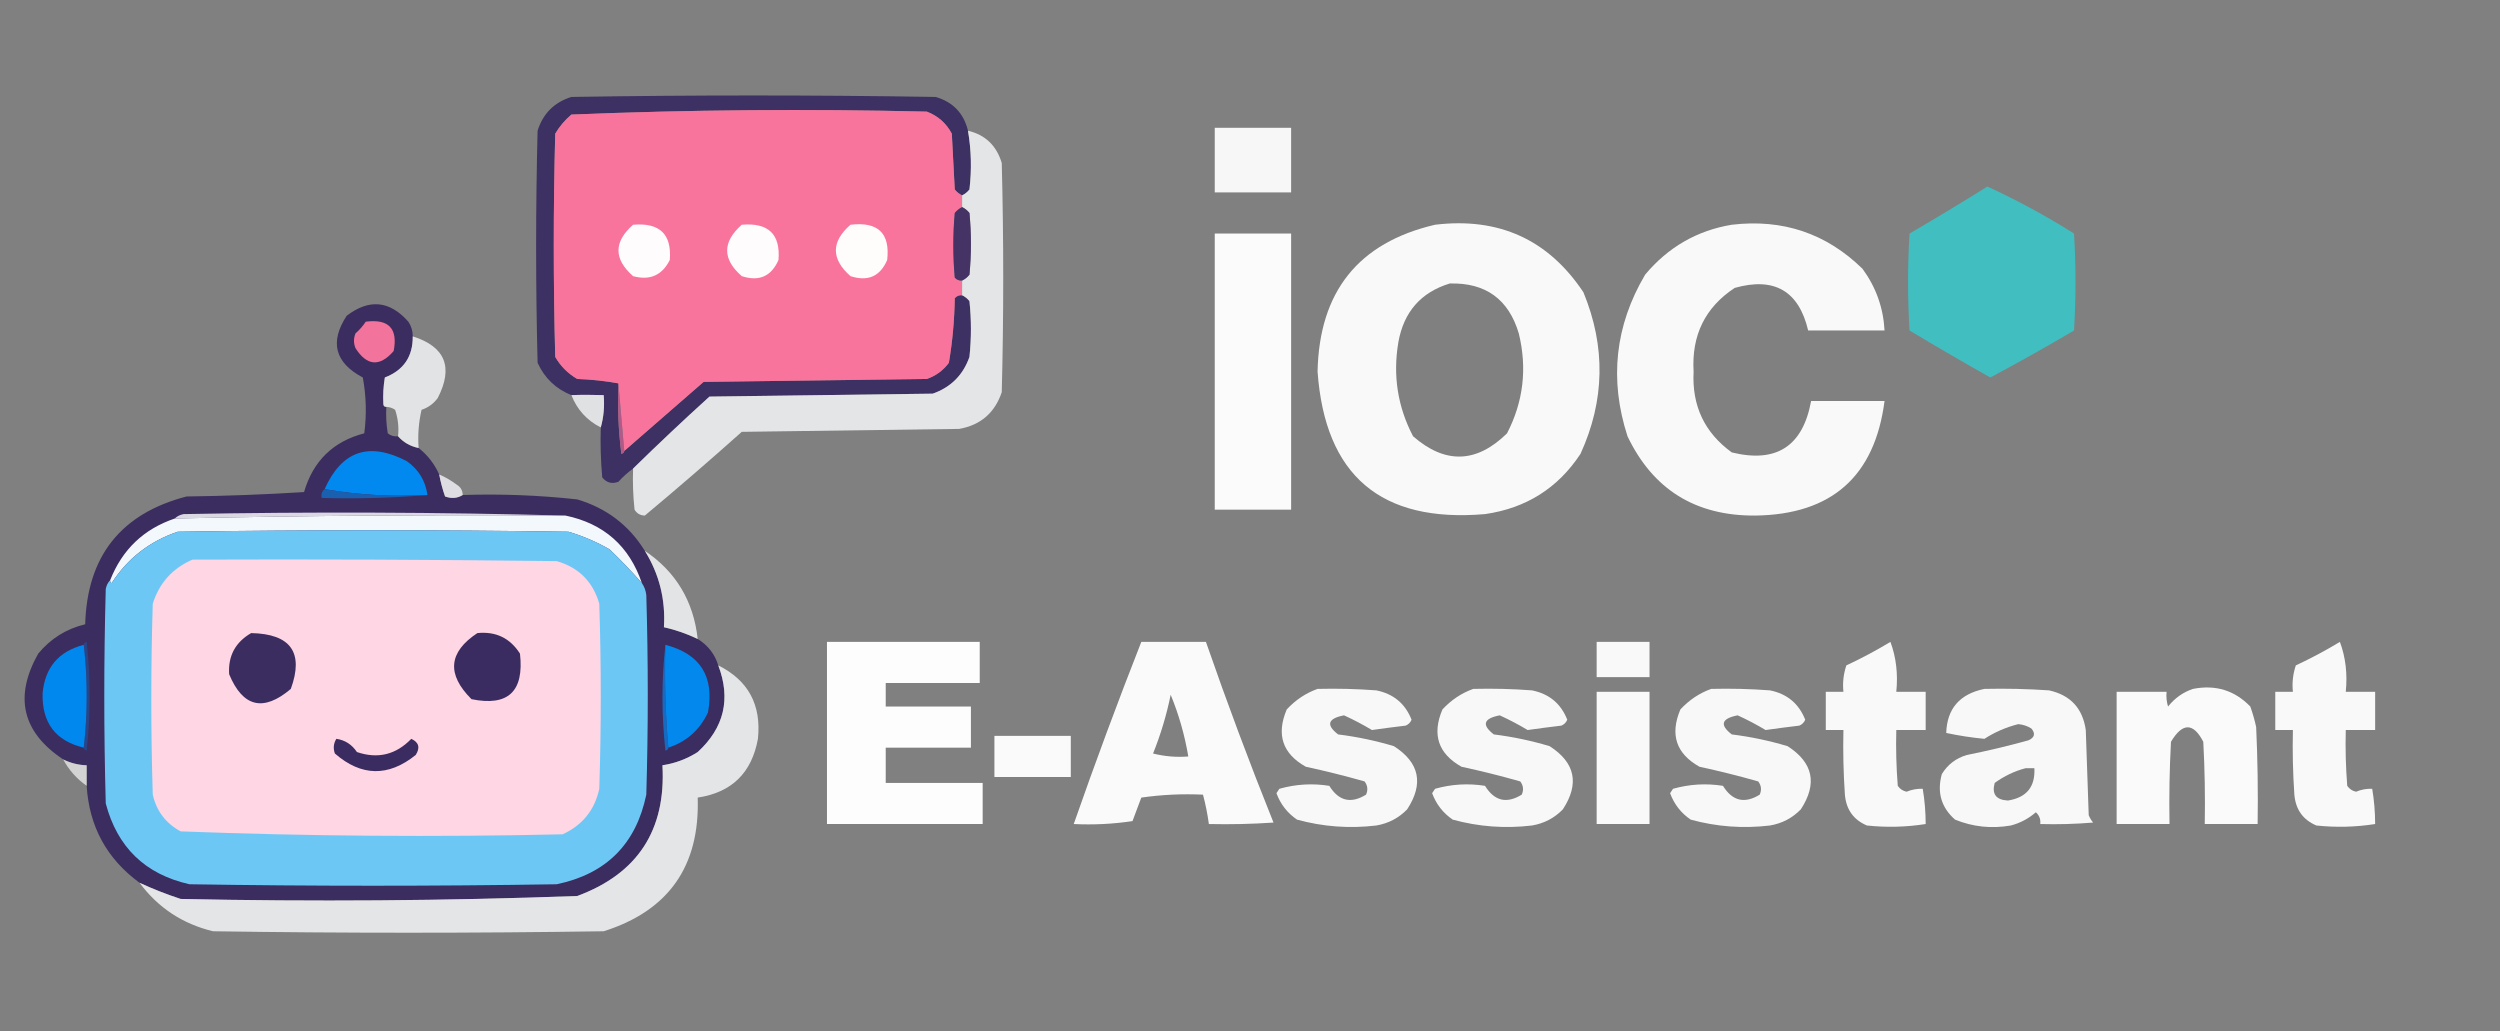 <?xml version="1.0" encoding="UTF-8"?>
<!DOCTYPE svg PUBLIC "-//W3C//DTD SVG 1.1//EN" "http://www.w3.org/Graphics/SVG/1.1/DTD/svg11.dtd">
<svg xmlns="http://www.w3.org/2000/svg" version="1.1" width="851px" height="351px" style="shape-rendering:geometricPrecision; text-rendering:geometricPrecision; image-rendering:optimizeQuality; fill-rule:evenodd; clip-rule:evenodd" xmlns:xlink="http://www.w3.org/1999/xlink">
<rect width="100%" height="100%" fill="#808080" stroke="none"/>
<g><path style="opacity:0.956" fill="#3a2c60" d="M 329.5,44.5 C 330.626,51.086 330.792,57.753 330,64.5C 329.292,65.38 328.458,66.047 327.5,66.5C 326.542,66.047 325.708,65.38 325,64.5C 324.667,58.167 324.333,51.833 324,45.5C 322.108,41.942 319.275,39.442 315.5,38C 275.107,37.017 234.774,37.351 194.5,39C 192.291,40.873 190.458,43.04 189,45.5C 188.333,70.833 188.333,96.167 189,121.5C 190.833,124.667 193.333,127.167 196.5,129C 201.351,129.174 206.018,129.674 210.5,130.5C 210.169,138.528 210.502,146.528 211.5,154.5C 212.107,154.376 212.44,154.043 212.5,153.5C 221.469,145.674 230.469,137.841 239.5,130C 264.833,129.667 290.167,129.333 315.5,129C 318.562,127.939 321.062,126.106 323,123.5C 324.225,116.245 324.892,108.911 325,101.5C 325.671,100.748 326.504,100.414 327.5,100.5C 328.458,100.953 329.292,101.619 330,102.5C 330.667,108.833 330.667,115.167 330,121.5C 327.833,127.667 323.667,131.833 317.5,134C 292.167,134.333 266.833,134.667 241.5,135C 232.636,143.033 223.969,151.2 215.5,159.5C 213.704,160.793 212.037,162.293 210.5,164C 208.299,164.825 206.466,164.325 205,162.5C 204.501,156.843 204.334,151.176 204.5,145.5C 205.482,142.038 205.815,138.371 205.5,134.5C 201.523,134.371 197.857,134.371 194.5,134.5C 189.218,132.386 185.385,128.719 183,123.5C 182.333,97.167 182.333,70.833 183,44.5C 184.833,38.667 188.667,34.833 194.5,33C 235.833,32.333 277.167,32.333 318.5,33C 324.389,34.722 328.056,38.555 329.5,44.5 Z"/></g>
<g><path style="opacity:1" fill="#f8749d" d="M 327.5,66.5 C 327.5,67.833 327.5,69.167 327.5,70.5C 326.542,70.953 325.708,71.62 325,72.5C 324.333,79.833 324.333,87.167 325,94.5C 325.671,95.252 326.504,95.586 327.5,95.5C 327.5,97.167 327.5,98.833 327.5,100.5C 326.504,100.414 325.671,100.748 325,101.5C 324.892,108.911 324.225,116.245 323,123.5C 321.062,126.106 318.562,127.939 315.5,129C 290.167,129.333 264.833,129.667 239.5,130C 230.469,137.841 221.469,145.674 212.5,153.5C 211.833,145.833 211.167,138.167 210.5,130.5C 206.018,129.674 201.351,129.174 196.5,129C 193.333,127.167 190.833,124.667 189,121.5C 188.333,96.167 188.333,70.833 189,45.5C 190.458,43.04 192.291,40.873 194.5,39C 234.774,37.351 275.107,37.017 315.5,38C 319.275,39.442 322.108,41.942 324,45.5C 324.333,51.833 324.667,58.167 325,64.5C 325.708,65.38 326.542,66.047 327.5,66.5 Z"/></g>
<g><path style="opacity:0.935" fill="#fefffe" d="M 413.5,43.5 C 422.167,43.5 430.833,43.5 439.5,43.5C 439.5,50.833 439.5,58.167 439.5,65.5C 430.833,65.5 422.167,65.5 413.5,65.5C 413.5,58.167 413.5,50.833 413.5,43.5 Z"/></g>
<g><path style="opacity:0.98" fill="#e5e6e7" d="M 329.5,44.5 C 335.384,45.881 339.217,49.547 341,55.5C 341.667,81.5 341.667,107.5 341,133.5C 338.623,140.545 333.79,144.712 326.5,146C 301.833,146.333 277.167,146.667 252.5,147C 241.621,156.718 230.621,166.218 219.5,175.5C 217.971,175.471 216.804,174.804 216,173.5C 215.501,168.845 215.334,164.179 215.5,159.5C 223.969,151.2 232.636,143.033 241.5,135C 266.833,134.667 292.167,134.333 317.5,134C 323.667,131.833 327.833,127.667 330,121.5C 330.667,115.167 330.667,108.833 330,102.5C 329.292,101.619 328.458,100.953 327.5,100.5C 327.5,98.833 327.5,97.167 327.5,95.5C 328.458,95.047 329.292,94.38 330,93.5C 330.667,86.5 330.667,79.5 330,72.5C 329.292,71.62 328.458,70.953 327.5,70.5C 327.5,69.167 327.5,67.833 327.5,66.5C 328.458,66.047 329.292,65.38 330,64.5C 330.792,57.753 330.626,51.086 329.5,44.5 Z"/></g>
<g><path style="opacity:0.52" fill="#07f8fc" d="M 676.5,63.5 C 686.678,68.174 696.512,73.507 706,79.5C 706.667,90.5 706.667,101.5 706,112.5C 696.628,118.034 687.128,123.367 677.5,128.5C 668.251,123.293 659.085,117.96 650,112.5C 649.333,101.5 649.333,90.5 650,79.5C 658.98,74.267 667.813,68.933 676.5,63.5 Z"/></g>
<g><path style="opacity:1" fill="#453366" d="M 327.5,70.5 C 328.458,70.953 329.292,71.62 330,72.5C 330.667,79.5 330.667,86.5 330,93.5C 329.292,94.38 328.458,95.047 327.5,95.5C 326.504,95.586 325.671,95.252 325,94.5C 324.333,87.167 324.333,79.833 325,72.5C 325.708,71.62 326.542,70.953 327.5,70.5 Z"/></g>
<g><path style="opacity:1" fill="#fffcfd" d="M 215.5,76.5 C 224.544,75.713 228.71,79.713 228,88.5C 225.367,93.731 221.201,95.565 215.5,94C 208.875,88.168 208.875,82.335 215.5,76.5 Z"/></g>
<g><path style="opacity:1" fill="#fffcfd" d="M 252.5,76.5 C 261.544,75.713 265.71,79.713 265,88.5C 262.549,94.089 258.383,95.922 252.5,94C 245.865,88.216 245.865,82.382 252.5,76.5 Z"/></g>
<g><path style="opacity:1" fill="#fffcfc" d="M 289.5,76.5 C 298.878,75.38 303.044,79.38 302,88.5C 299.598,94.092 295.431,95.925 289.5,94C 282.874,88.139 282.874,82.305 289.5,76.5 Z"/></g>
<g><path style="opacity:0.95" fill="#fefffe" d="M 488.5,76.5 C 510.23,73.891 527.063,81.558 539,99.5C 546.628,118.005 546.295,136.338 538,154.5C 530.315,166.16 519.482,172.993 505.5,175C 470.045,178.038 451.045,161.871 448.5,126.5C 449.069,99.258 462.403,82.592 488.5,76.5 Z M 493.5,96.5 C 505.698,96.178 513.531,101.845 517,113.5C 519.899,125.403 518.565,136.736 513,147.5C 502.619,157.716 491.952,158.049 481,148.5C 475.758,138.466 474.091,127.799 476,116.5C 477.84,106.169 483.674,99.503 493.5,96.5 Z"/></g>
<g><path style="opacity:0.947" fill="#fefffe" d="M 589.5,76.5 C 606.856,74.451 621.69,79.451 634,91.5C 638.583,97.749 641.083,104.749 641.5,112.5C 632.833,112.5 624.167,112.5 615.5,112.5C 612.317,99.033 603.984,94.2 590.5,98C 580.432,104.631 575.766,114.131 576.5,126.5C 575.893,138.114 580.226,147.281 589.5,154C 604.693,157.736 613.693,151.903 616.5,136.5C 624.833,136.5 633.167,136.5 641.5,136.5C 638.171,162.157 623.505,175.157 597.5,175.5C 577.172,175.636 562.672,166.636 554,148.5C 547.757,129.2 549.757,110.867 560,93.5C 567.824,84.141 577.657,78.474 589.5,76.5 Z"/></g>
<g><path style="opacity:0.965" fill="#fefffe" d="M 413.5,79.5 C 422.167,79.5 430.833,79.5 439.5,79.5C 439.5,110.833 439.5,142.167 439.5,173.5C 430.833,173.5 422.167,173.5 413.5,173.5C 413.5,142.167 413.5,110.833 413.5,79.5 Z"/></g>
<g><path style="opacity:0.972" fill="#3a2b5f" d="M 140.5,114.5 C 140.571,121.356 137.404,126.023 131,128.5C 130.502,131.482 130.335,134.482 130.5,137.5C 130.5,138.167 130.833,138.5 131.5,138.5C 131.335,141.518 131.502,144.518 132,147.5C 133.011,148.337 134.178,148.67 135.5,148.5C 137.336,150.588 139.669,151.921 142.5,152.5C 145.535,154.879 147.869,157.879 149.5,161.5C 149.979,164.064 150.645,166.564 151.5,169C 153.712,169.789 155.712,169.622 157.5,168.5C 170.561,168.078 183.561,168.578 196.5,170C 206.435,172.955 214.102,178.789 219.5,187.5C 224.422,195.44 226.588,204.107 226,213.5C 229.975,214.403 233.808,215.736 237.5,217.5C 240.973,219.637 243.306,222.637 244.5,226.5C 248.84,237.898 246.506,247.731 237.5,256C 233.781,258.364 229.781,259.864 225.5,260.5C 226.731,282.558 217.065,297.392 196.5,305C 151.532,306.635 106.532,306.969 61.5,306C 56.7,304.431 52.034,302.597 47.5,300.5C 36.357,292.345 30.357,281.345 29.5,267.5C 29.5,265.167 29.5,262.833 29.5,260.5C 26.673,260.416 24.006,259.75 21.5,258.5C 7.558,249.225 4.724,237.225 13,222.5C 17.222,217.389 22.555,214.056 29,212.5C 29.666,189.308 41.166,174.808 63.5,169C 76.846,168.833 90.179,168.333 103.5,167.5C 106.571,156.928 113.405,150.261 124,147.5C 124.831,141.141 124.664,134.807 123.5,128.5C 113.995,123.454 112.162,116.454 118,107.5C 125.646,101.646 132.646,102.313 139,109.5C 140.009,111.025 140.509,112.692 140.5,114.5 Z"/></g>
<g><path style="opacity:1" fill="#f2739c" d="M 124.5,109.5 C 132.33,108.495 135.496,111.828 134,119.5C 129.246,124.951 124.913,124.617 121,118.5C 120.333,116.833 120.333,115.167 121,113.5C 122.376,112.295 123.542,110.962 124.5,109.5 Z"/></g>
<g><path style="opacity:0.973" fill="#e5e6e7" d="M 140.5,114.5 C 151.582,118.01 154.415,125.01 149,135.5C 147.587,137.414 145.753,138.747 143.5,139.5C 142.508,143.783 142.174,148.116 142.5,152.5C 139.669,151.921 137.336,150.588 135.5,148.5C 135.817,145.428 135.484,142.428 134.5,139.5C 133.583,138.873 132.583,138.539 131.5,138.5C 130.833,138.5 130.5,138.167 130.5,137.5C 130.335,134.482 130.502,131.482 131,128.5C 137.404,126.023 140.571,121.356 140.5,114.5 Z"/></g>
<g><path style="opacity:1" fill="#b25a87" d="M 210.5,130.5 C 211.167,138.167 211.833,145.833 212.5,153.5C 212.44,154.043 212.107,154.376 211.5,154.5C 210.502,146.528 210.169,138.528 210.5,130.5 Z"/></g>
<g><path style="opacity:0.968" fill="#e3e4e6" d="M 204.5,145.5 C 199.781,143.114 196.448,139.447 194.5,134.5C 197.857,134.371 201.523,134.371 205.5,134.5C 205.815,138.371 205.482,142.038 204.5,145.5 Z"/></g>
<g><path style="opacity:1" fill="#0189ef" d="M 145.5,168.5 C 133.452,169.145 121.785,168.478 110.5,166.5C 116.324,153.435 125.657,150.268 138.5,157C 142.502,159.839 144.835,163.673 145.5,168.5 Z"/></g>
<g><path style="opacity:1" fill="#dedee2" d="M 149.5,161.5 C 151.595,162.412 153.595,163.579 155.5,165C 156.823,165.816 157.489,166.983 157.5,168.5C 155.712,169.622 153.712,169.789 151.5,169C 150.645,166.564 149.979,164.064 149.5,161.5 Z"/></g>
<g><path style="opacity:1" fill="#1960b1" d="M 110.5,166.5 C 121.785,168.478 133.452,169.145 145.5,168.5C 133.678,169.495 121.678,169.828 109.5,169.5C 109.263,168.209 109.596,167.209 110.5,166.5 Z"/></g>
<g><path style="opacity:1" fill="#dad8e1" d="M 192.5,175.5 C 148.143,175.188 103.81,175.521 59.5,176.5C 60.263,175.732 61.263,175.232 62.5,175C 106.002,174.169 149.335,174.335 192.5,175.5 Z"/></g>
<g><path style="opacity:1" fill="#f3f8fc" d="M 192.5,175.5 C 205.56,178.229 214.227,185.895 218.5,198.5C 215.065,194.562 211.398,190.729 207.5,187C 203.065,184.449 198.399,182.449 193.5,181C 149.167,180.333 104.833,180.333 60.5,181C 50.921,184.255 43.421,190.088 38,198.5C 37.601,198.272 37.435,197.938 37.5,197.5C 41.6,187.066 48.933,180.066 59.5,176.5C 103.81,175.521 148.143,175.188 192.5,175.5 Z"/></g>
<g><path style="opacity:1" fill="#6dc7f5" d="M 218.5,198.5 C 219.29,199.609 219.79,200.942 220,202.5C 220.667,225.167 220.667,247.833 220,270.5C 216.509,287.324 206.342,297.491 189.5,301C 147.833,301.667 106.167,301.667 64.5,301C 49.444,297.611 39.944,288.445 36,273.5C 35.333,249.167 35.333,224.833 36,200.5C 36.232,199.263 36.732,198.263 37.5,197.5C 37.435,197.938 37.601,198.272 38,198.5C 43.421,190.088 50.921,184.255 60.5,181C 104.833,180.333 149.167,180.333 193.5,181C 198.399,182.449 203.065,184.449 207.5,187C 211.398,190.729 215.065,194.562 218.5,198.5 Z"/></g>
<g><path style="opacity:1" fill="#fed6e4" d="M 65.5,190.5 C 106.835,190.333 148.168,190.5 189.5,191C 197,193.167 201.833,198 204,205.5C 204.667,226.5 204.667,247.5 204,268.5C 202.432,275.737 198.266,280.904 191.5,284C 148.121,284.978 104.787,284.645 61.5,283C 56.449,280.28 53.282,276.113 52,270.5C 51.333,248.833 51.333,227.167 52,205.5C 54.227,198.44 58.727,193.44 65.5,190.5 Z"/></g>
<g><path style="opacity:0.984" fill="#e4e5e6" d="M 219.5,187.5 C 230.061,194.599 236.061,204.599 237.5,217.5C 233.808,215.736 229.975,214.403 226,213.5C 226.588,204.107 224.422,195.44 219.5,187.5 Z"/></g>
<g><path style="opacity:1" fill="#3c2d61" d="M 85.5,215.5 C 98.99,215.788 103.49,222.122 99,234.5C 89.671,242.408 82.671,240.741 78,229.5C 77.606,223.288 80.106,218.621 85.5,215.5 Z"/></g>
<g><path style="opacity:1" fill="#3a2c60" d="M 162.5,215.5 C 168.807,214.875 173.64,217.209 177,222.5C 178.458,235.381 172.958,240.547 160.5,238C 151.982,229.511 152.649,222.011 162.5,215.5 Z"/></g>
<g><path style="opacity:0.979" fill="#fefffe" d="M 281.5,218.5 C 298.833,218.5 316.167,218.5 333.5,218.5C 333.5,223.167 333.5,227.833 333.5,232.5C 322.833,232.5 312.167,232.5 301.5,232.5C 301.5,235.167 301.5,237.833 301.5,240.5C 311.167,240.5 320.833,240.5 330.5,240.5C 330.5,245.167 330.5,249.833 330.5,254.5C 320.833,254.5 311.167,254.5 301.5,254.5C 301.5,258.5 301.5,262.5 301.5,266.5C 312.5,266.5 323.5,266.5 334.5,266.5C 334.5,271.167 334.5,275.833 334.5,280.5C 316.833,280.5 299.167,280.5 281.5,280.5C 281.5,259.833 281.5,239.167 281.5,218.5 Z"/></g>
<g><path style="opacity:0.959" fill="#fefffe" d="M 388.5,218.5 C 395.833,218.5 403.167,218.5 410.5,218.5C 417.67,239.175 425.336,259.675 433.5,280C 426.174,280.5 418.841,280.666 411.5,280.5C 411.041,277.123 410.374,273.789 409.5,270.5C 402.468,270.17 395.468,270.503 388.5,271.5C 387.5,274.167 386.5,276.833 385.5,279.5C 378.866,280.497 372.2,280.83 365.5,280.5C 372.771,259.686 380.438,239.019 388.5,218.5 Z M 398.5,236.5 C 401.258,243.183 403.258,250.183 404.5,257.5C 400.445,257.824 396.445,257.491 392.5,256.5C 395.112,250 397.112,243.333 398.5,236.5 Z"/></g>
<g><path style="opacity:0.952" fill="#fefffe" d="M 543.5,218.5 C 549.5,218.5 555.5,218.5 561.5,218.5C 561.5,222.5 561.5,226.5 561.5,230.5C 555.5,230.5 549.5,230.5 543.5,230.5C 543.5,226.5 543.5,222.5 543.5,218.5 Z"/></g>
<g><path style="opacity:0.947" fill="#fefffe" d="M 643.5,218.5 C 645.45,223.735 646.117,229.402 645.5,235.5C 648.833,235.5 652.167,235.5 655.5,235.5C 655.5,239.833 655.5,244.167 655.5,248.5C 652.167,248.5 648.833,248.5 645.5,248.5C 645.334,254.842 645.5,261.175 646,267.5C 646.739,268.574 647.739,269.241 649,269.5C 650.766,268.767 652.599,268.433 654.5,268.5C 655.162,272.466 655.495,276.466 655.5,280.5C 648.87,281.546 642.203,281.713 635.5,281C 630.941,279.073 628.441,275.573 628,270.5C 627.5,263.174 627.334,255.841 627.5,248.5C 625.5,248.5 623.5,248.5 621.5,248.5C 621.5,244.167 621.5,239.833 621.5,235.5C 623.5,235.5 625.5,235.5 627.5,235.5C 627.183,232.428 627.516,229.428 628.5,226.5C 633.72,224.059 638.72,221.392 643.5,218.5 Z"/></g>
<g><path style="opacity:0.947" fill="#fefffe" d="M 796.5,218.5 C 798.45,223.735 799.117,229.402 798.5,235.5C 801.833,235.5 805.167,235.5 808.5,235.5C 808.5,239.833 808.5,244.167 808.5,248.5C 805.167,248.5 801.833,248.5 798.5,248.5C 798.334,254.842 798.5,261.175 799,267.5C 799.739,268.574 800.739,269.241 802,269.5C 803.766,268.767 805.599,268.433 807.5,268.5C 808.162,272.466 808.495,276.466 808.5,280.5C 801.87,281.546 795.203,281.713 788.5,281C 783.941,279.073 781.441,275.573 781,270.5C 780.5,263.174 780.334,255.841 780.5,248.5C 778.5,248.5 776.5,248.5 774.5,248.5C 774.5,244.167 774.5,239.833 774.5,235.5C 776.5,235.5 778.5,235.5 780.5,235.5C 780.183,232.428 780.516,229.428 781.5,226.5C 786.72,224.059 791.72,221.392 796.5,218.5 Z"/></g>
<g><path style="opacity:1" fill="#2a4587" d="M 28.5,219.5 C 28.56,218.957 28.893,218.624 29.5,218.5C 30.833,230.833 30.833,243.167 29.5,255.5C 28.893,255.376 28.56,255.043 28.5,254.5C 29.833,242.833 29.833,231.167 28.5,219.5 Z"/></g>
<g><path style="opacity:1" fill="#146bc1" d="M 226.5,219.5 C 226.172,231.345 226.505,243.012 227.5,254.5C 227.44,255.043 227.107,255.376 226.5,255.5C 225.175,243.34 225.175,231.34 226.5,219.5 Z"/></g>
<g><path style="opacity:1" fill="#0188ee" d="M 28.5,219.5 C 29.833,231.167 29.833,242.833 28.5,254.5C 18.917,252.205 14.25,246.038 14.5,236C 15.309,227.209 19.976,221.709 28.5,219.5 Z"/></g>
<g><path style="opacity:1" fill="#0388ee" d="M 226.5,219.5 C 238.393,222.605 243.227,230.272 241,242.5C 238.197,248.473 233.697,252.473 227.5,254.5C 226.505,243.012 226.172,231.345 226.5,219.5 Z"/></g>
<g><path style="opacity:0.987" fill="#e5e6e7" d="M 244.5,226.5 C 254.716,231.59 259.216,239.924 258,251.5C 255.897,263.104 249.064,269.77 237.5,271.5C 238.255,294.856 227.588,310.023 205.5,317C 161.167,317.667 116.833,317.667 72.5,317C 62.155,314.498 53.822,308.998 47.5,300.5C 52.034,302.597 56.7,304.431 61.5,306C 106.532,306.969 151.532,306.635 196.5,305C 217.065,297.392 226.731,282.558 225.5,260.5C 229.781,259.864 233.781,258.364 237.5,256C 246.506,247.731 248.84,237.898 244.5,226.5 Z"/></g>
<g><path style="opacity:0.938" fill="#fefffe" d="M 448.5,234.5 C 455.175,234.334 461.842,234.5 468.5,235C 474.343,236.18 478.343,239.513 480.5,245C 480.095,245.945 479.428,246.612 478.5,247C 474.661,247.459 470.828,247.959 467,248.5C 463.989,246.685 460.823,245.018 457.5,243.5C 451.966,244.584 451.299,246.751 455.5,250C 461.952,250.797 468.285,252.131 474.5,254C 483.207,259.602 484.707,266.769 479,275.5C 476.125,278.463 472.625,280.296 468.5,281C 459.342,282.093 450.342,281.426 441.5,279C 438.206,276.745 435.873,273.745 434.5,270C 434.833,269.5 435.167,269 435.5,268.5C 441.124,266.92 446.791,266.587 452.5,267.5C 455.695,272.674 459.861,273.674 465,270.5C 465.72,268.888 465.554,267.388 464.5,266C 457.907,264.122 451.24,262.455 444.5,261C 436.553,256.541 434.387,250.041 438,241.5C 440.998,238.262 444.498,235.929 448.5,234.5 Z"/></g>
<g><path style="opacity:0.938" fill="#fefffe" d="M 501.5,234.5 C 508.175,234.334 514.842,234.5 521.5,235C 527.343,236.18 531.343,239.513 533.5,245C 533.095,245.945 532.428,246.612 531.5,247C 527.661,247.459 523.828,247.959 520,248.5C 516.989,246.685 513.823,245.018 510.5,243.5C 504.966,244.584 504.299,246.751 508.5,250C 514.952,250.797 521.285,252.131 527.5,254C 536.207,259.602 537.707,266.769 532,275.5C 529.125,278.463 525.625,280.296 521.5,281C 512.342,282.093 503.342,281.426 494.5,279C 491.206,276.745 488.873,273.745 487.5,270C 487.833,269.5 488.167,269 488.5,268.5C 494.124,266.92 499.791,266.587 505.5,267.5C 508.695,272.674 512.861,273.674 518,270.5C 518.72,268.888 518.554,267.388 517.5,266C 510.907,264.122 504.24,262.455 497.5,261C 489.553,256.541 487.387,250.041 491,241.5C 493.998,238.262 497.498,235.929 501.5,234.5 Z"/></g>
<g><path style="opacity:0.938" fill="#fefffe" d="M 582.5,234.5 C 589.175,234.334 595.842,234.5 602.5,235C 608.343,236.18 612.343,239.513 614.5,245C 614.095,245.945 613.428,246.612 612.5,247C 608.661,247.459 604.828,247.959 601,248.5C 597.989,246.685 594.823,245.018 591.5,243.5C 585.966,244.584 585.299,246.751 589.5,250C 595.952,250.797 602.285,252.131 608.5,254C 617.207,259.602 618.707,266.769 613,275.5C 610.125,278.463 606.625,280.296 602.5,281C 593.342,282.093 584.342,281.426 575.5,279C 572.206,276.745 569.873,273.745 568.5,270C 568.833,269.5 569.167,269 569.5,268.5C 575.124,266.92 580.791,266.587 586.5,267.5C 589.695,272.674 593.861,273.674 599,270.5C 599.72,268.888 599.554,267.388 598.5,266C 591.907,264.122 585.24,262.455 578.5,261C 570.553,256.541 568.387,250.041 572,241.5C 574.998,238.262 578.498,235.929 582.5,234.5 Z"/></g>
<g><path style="opacity:0.941" fill="#fefffe" d="M 675.5,234.5 C 682.841,234.334 690.174,234.5 697.5,235C 704.784,236.618 708.951,241.118 710,248.5C 710.333,258.167 710.667,267.833 711,277.5C 711.374,278.416 711.874,279.25 712.5,280C 706.509,280.499 700.509,280.666 694.5,280.5C 694.688,278.897 694.188,277.563 693,276.5C 690.531,278.652 687.698,280.152 684.5,281C 677.916,282.141 671.583,281.474 665.5,279C 660.789,274.86 659.289,269.694 661,263.5C 662.981,260.255 665.814,258.089 669.5,257C 676.564,255.587 683.564,253.921 690.5,252C 692.592,251.047 692.925,249.714 691.5,248C 690.127,247.125 688.627,246.625 687,246.5C 682.807,247.574 678.973,249.241 675.5,251.5C 671.111,251.077 666.778,250.41 662.5,249.5C 662.758,241.226 667.092,236.226 675.5,234.5 Z M 689.5,261.5 C 690.5,261.5 691.5,261.5 692.5,261.5C 692.834,267.837 689.834,271.504 683.5,272.5C 679.448,272.293 677.948,270.293 679,266.5C 682.262,264.145 685.762,262.478 689.5,261.5 Z"/></g>
<g><path style="opacity:0.954" fill="#fefffe" d="M 746.5,234.5 C 754.187,232.996 760.687,234.996 766,240.5C 766.822,242.788 767.489,245.122 768,247.5C 768.5,258.495 768.667,269.495 768.5,280.5C 762.5,280.5 756.5,280.5 750.5,280.5C 750.666,271.161 750.5,261.827 750,252.5C 746.592,245.935 742.925,245.935 739,252.5C 738.5,261.827 738.334,271.161 738.5,280.5C 732.5,280.5 726.5,280.5 720.5,280.5C 720.5,265.5 720.5,250.5 720.5,235.5C 726.167,235.5 731.833,235.5 737.5,235.5C 737.34,237.199 737.506,238.866 738,240.5C 740.322,237.605 743.155,235.605 746.5,234.5 Z"/></g>
<g><path style="opacity:0.952" fill="#fefffe" d="M 543.5,235.5 C 549.5,235.5 555.5,235.5 561.5,235.5C 561.5,250.5 561.5,265.5 561.5,280.5C 555.5,280.5 549.5,280.5 543.5,280.5C 543.5,265.5 543.5,250.5 543.5,235.5 Z"/></g>
<g><path style="opacity:0.956" fill="#fefffe" d="M 338.5,250.5 C 347.167,250.5 355.833,250.5 364.5,250.5C 364.5,255.167 364.5,259.833 364.5,264.5C 355.833,264.5 347.167,264.5 338.5,264.5C 338.5,259.833 338.5,255.167 338.5,250.5 Z"/></g>
<g><path style="opacity:1" fill="#3a2b60" d="M 114.5,251.5 C 117.439,251.918 119.772,253.418 121.5,256C 128.599,258.413 134.766,256.913 140,251.5C 142.59,252.687 143.09,254.52 141.5,257C 132.166,264.488 123,264.322 114,256.5C 113.36,254.735 113.527,253.068 114.5,251.5 Z"/></g>
<g><path style="opacity:0.787" fill="#e9eaea" d="M 21.5,258.5 C 24.006,259.75 26.673,260.416 29.5,260.5C 29.5,262.833 29.5,265.167 29.5,267.5C 26.119,265.12 23.453,262.12 21.5,258.5 Z"/></g>
</svg>
